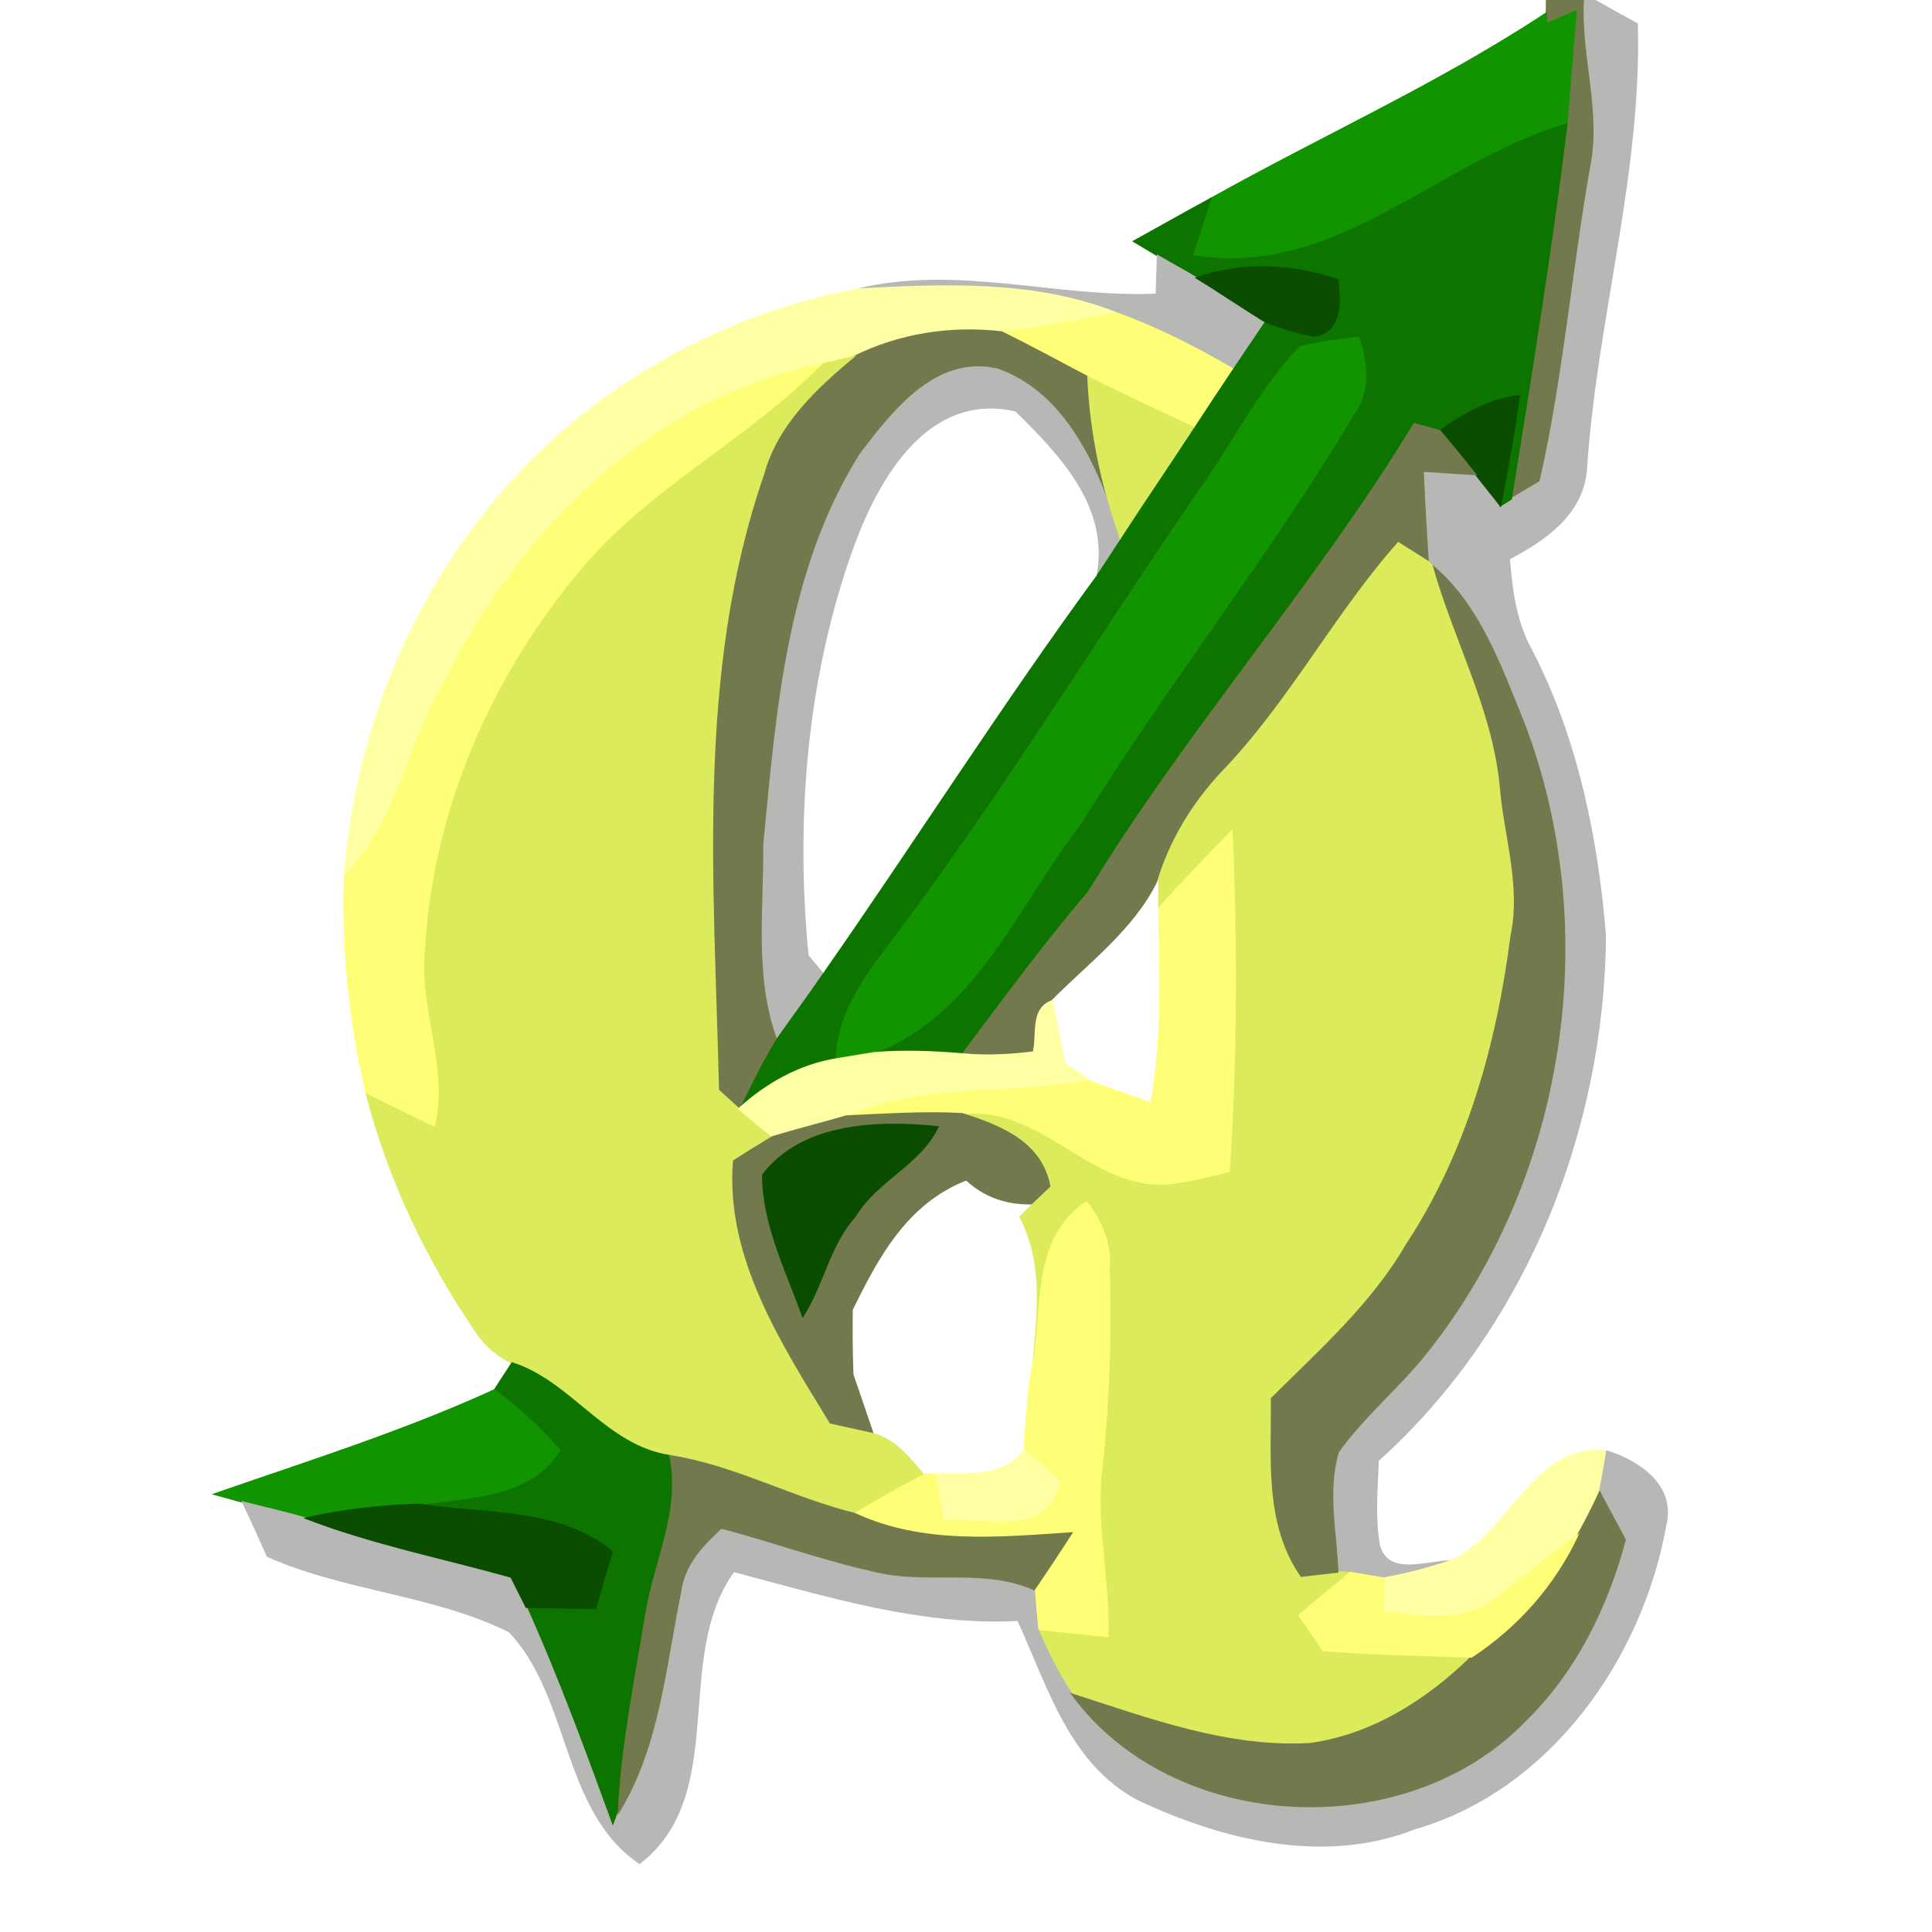 <?xml version="1.0" encoding="UTF-8"?>
<svg xmlns="http://www.w3.org/2000/svg" xmlns:xlink="http://www.w3.org/1999/xlink" width="128pt" height="128pt" viewBox="0 0 128 128" version="1.1">
<rect x="0" y="0" width="128" height="128" fill="#333333" stroke="none"/>
<defs>
<clipPath id="clip0">
  <rect width="128" height="128"/>
</clipPath>
</defs>
<g id="surface0" clip-path="url(#clip0)">
<path style="fill: none; stroke-width: 0.1; stroke-linecap: butt; stroke-linejoin: miter; stroke: rgb(100%,100%,100%); opacity: 1;stroke-miterlimit: 10;" d="M 0 0 L 102.467 0 C 102.464 0.216 102.458 0.648 102.454 0.865 C 95.411 5.523 87.59 9.03 80.201 13.164 C 78.496 14.091 76.807 15.047 75.11 15.986 L 76.692 16.935 C 76.673 17.577 76.634 18.86 76.615 19.502 C 70.061 19.801 63.453 17.576 56.865 19.157 C 47.19 20.968 38.218 26.242 32.129 34.003 C 26.723 40.844 23.481 49.342 22.834 58.029 C 22.665 62.895 23.17 67.783 24.295 72.519 C 25.749 78.152 28.291 83.472 31.566 88.268 C 32.144 89.155 32.98 89.834 33.925 90.302 C 33.635 90.748 33.054 91.642 32.764 92.089 C 26.748 94.839 20.43 96.825 14.191 98.992 C 14.663 99.122 15.606 99.384 16.077 99.515 C 16.645 100.697 17.189 101.897 17.719 103.1 C 22.863 105.39 28.699 105.601 33.734 108.091 C 37.859 112.392 37.229 119.954 42.376 123.443 C 48.312 118.819 44.468 109.843 48.611 104.102 C 54.776 105.727 60.982 107.676 67.446 107.345 C 69.441 111.676 70.872 116.852 75.435 119.238 C 81.029 121.874 87.723 123.513 93.708 121.157 C 102.668 118.578 108.78 109.891 110.357 101.01 C 110.976 98.424 108.59 96.809 106.464 96.147 C 101.606 95.536 100.059 101.686 96.064 103.429 C 94.532 103.427 91.941 104.52 91.37 102.358 C 91.058 100.504 91.229 98.621 91.304 96.757 C 101.027 88.014 106.254 74.933 106.351 61.974 C 105.82 55.502 104.489 48.967 101.499 43.152 C 100.432 41.277 100.155 39.128 99.987 37.016 C 102.403 35.764 104.934 33.986 105.1 30.99 C 105.759 21.131 108.737 11.51 108.462 1.583 C 107.508 1.066 106.562 0.538 105.623 0 L 128 0 L 128 128 L 0 128 L 0 0 Z M 0 0 " transform="matrix(1,0,0,1,0,0)"/>
<path style="stroke: none; fill-rule: nonzero; fill: rgb(100%,100%,100%); opacity: 1;" d="M 0 0 L 102.467 0 C 102.464 0.216 102.458 0.648 102.454 0.865 C 95.411 5.523 87.59 9.03 80.201 13.164 C 78.496 14.091 76.807 15.047 75.11 15.986 L 76.692 16.935 C 76.673 17.577 76.634 18.86 76.615 19.502 C 70.061 19.801 63.453 17.576 56.865 19.157 C 47.19 20.968 38.218 26.242 32.129 34.003 C 26.723 40.844 23.481 49.342 22.834 58.029 C 22.665 62.895 23.17 67.783 24.295 72.519 C 25.749 78.152 28.291 83.472 31.566 88.268 C 32.144 89.155 32.98 89.834 33.925 90.302 C 33.635 90.748 33.054 91.642 32.764 92.089 C 26.748 94.839 20.43 96.825 14.191 98.992 C 14.663 99.122 15.606 99.384 16.077 99.515 C 16.645 100.697 17.189 101.897 17.719 103.1 C 22.863 105.39 28.699 105.601 33.734 108.091 C 37.859 112.392 37.229 119.954 42.376 123.443 C 48.312 118.819 44.468 109.843 48.611 104.102 C 54.776 105.727 60.982 107.676 67.446 107.345 C 69.441 111.676 70.872 116.852 75.435 119.238 C 81.029 121.874 87.723 123.513 93.708 121.157 C 102.668 118.578 108.78 109.891 110.357 101.01 C 110.976 98.424 108.59 96.809 106.464 96.147 C 101.606 95.536 100.059 101.686 96.064 103.429 C 94.532 103.427 91.941 104.52 91.37 102.358 C 91.058 100.504 91.229 98.621 91.304 96.757 C 101.027 88.014 106.254 74.933 106.351 61.974 C 105.82 55.502 104.489 48.967 101.499 43.152 C 100.432 41.277 100.155 39.128 99.987 37.016 C 102.403 35.764 104.934 33.986 105.1 30.99 C 105.759 21.131 108.737 11.51 108.462 1.583 C 107.508 1.066 106.562 0.538 105.623 0 L 128 0 L 128 128 L 0 128 L 0 0 Z M 0 0 "/>
<path style="fill: none; stroke-width: 0.1; stroke-linecap: butt; stroke-linejoin: miter; stroke: rgb(44.706%,47.843%,30.196%); opacity: 1;stroke-miterlimit: 10;" d="M 102.467 0 L 104.992 0 C 104.778 3.717 106.155 7.368 105.399 11.075 C 104.179 18.002 103.606 25.046 102.045 31.91 C 101.563 32.197 100.6 32.772 100.118 33.059 C 101.445 24.799 102.781 16.535 103.804 8.232 C 104.019 5.735 104.19 3.234 104.421 0.738 C 103.926 0.95 102.935 1.375 102.44 1.588 L 102.454 0.865 C 102.458 0.648 102.464 0.216 102.467 0 Z M 102.467 0 " transform="matrix(1,0,0,1,0,0)"/>
<path style="stroke: none; fill-rule: nonzero; fill: rgb(44.706%,47.843%,30.196%); opacity: 1;" d="M 102.467 0 L 104.992 0 C 104.778 3.717 106.155 7.368 105.399 11.075 C 104.179 18.002 103.606 25.046 102.045 31.91 C 101.563 32.197 100.6 32.772 100.118 33.059 C 101.445 24.799 102.781 16.535 103.804 8.232 C 104.019 5.735 104.19 3.234 104.421 0.738 C 103.926 0.95 102.935 1.375 102.44 1.588 L 102.454 0.865 C 102.458 0.648 102.464 0.216 102.467 0 Z M 102.467 0 "/>
<path style="fill: none; stroke-width: 0.1; stroke-linecap: butt; stroke-linejoin: miter; stroke: rgb(71.765%,72.157%,70.98%); opacity: 1;stroke-miterlimit: 10;" d="M 104.992 0 L 105.623 0 C 106.562 0.538 107.508 1.066 108.462 1.583 C 108.737 11.51 105.759 21.131 105.1 30.99 C 104.934 33.986 102.403 35.764 99.987 37.016 C 100.155 39.128 100.432 41.277 101.499 43.152 C 104.489 48.967 105.82 55.502 106.351 61.974 C 106.254 74.933 101.027 88.014 91.304 96.757 C 91.229 98.621 91.058 100.504 91.37 102.358 C 91.941 104.52 94.532 103.427 96.064 103.429 C 94.628 103.908 93.16 104.294 91.67 104.559 C 90.933 104.436 90.198 104.312 89.464 104.187 C 89.254 104.176 88.834 104.155 88.624 104.144 C 88.525 101.516 87.89 98.782 88.654 96.203 C 90.377 93.777 92.725 91.878 94.567 89.544 C 103.715 77.979 106.205 61.587 100.926 47.82 C 99.426 44.181 98.068 40.205 94.997 37.559 C 94.901 37.473 94.709 37.299 94.613 37.212 C 94.48 35.212 94.369 33.212 94.28 31.211 C 95.152 31.267 96.896 31.378 97.768 31.433 C 98.178 31.95 98.999 32.984 99.41 33.501 C 99.587 33.39 99.941 33.17 100.118 33.059 C 100.6 32.772 101.563 32.197 102.045 31.91 C 103.606 25.046 104.179 18.002 105.399 11.075 C 106.155 7.368 104.778 3.717 104.992 0 Z M 104.992 0 " transform="matrix(1,0,0,1,0,0)"/>
<path style="stroke: none; fill-rule: nonzero; fill: rgb(71.765%,72.157%,70.98%); opacity: 1;" d="M 104.992 0 L 105.623 0 C 106.562 0.538 107.508 1.066 108.462 1.583 C 108.737 11.51 105.759 21.131 105.1 30.99 C 104.934 33.986 102.403 35.764 99.987 37.016 C 100.155 39.128 100.432 41.277 101.499 43.152 C 104.489 48.967 105.82 55.502 106.351 61.974 C 106.254 74.933 101.027 88.014 91.304 96.757 C 91.229 98.621 91.058 100.504 91.37 102.358 C 91.941 104.52 94.532 103.427 96.064 103.429 C 94.628 103.908 93.16 104.294 91.67 104.559 C 90.933 104.436 90.198 104.312 89.464 104.187 C 89.254 104.176 88.834 104.155 88.624 104.144 C 88.525 101.516 87.89 98.782 88.654 96.203 C 90.377 93.777 92.725 91.878 94.567 89.544 C 103.715 77.979 106.205 61.587 100.926 47.82 C 99.426 44.181 98.068 40.205 94.997 37.559 C 94.901 37.473 94.709 37.299 94.613 37.212 C 94.48 35.212 94.369 33.212 94.28 31.211 C 95.152 31.267 96.896 31.378 97.768 31.433 C 98.178 31.95 98.999 32.984 99.41 33.501 C 99.587 33.39 99.941 33.17 100.118 33.059 C 100.6 32.772 101.563 32.197 102.045 31.91 C 103.606 25.046 104.179 18.002 105.399 11.075 C 106.155 7.368 104.778 3.717 104.992 0 Z M 104.992 0 "/>
<path style="fill: none; stroke-width: 0.1; stroke-linecap: butt; stroke-linejoin: miter; stroke: rgb(7.059%,57.647%,0%); opacity: 1;stroke-miterlimit: 10;" d="M 102.44 1.588 C 102.935 1.375 103.926 0.95 104.421 0.738 C 104.19 3.234 104.019 5.735 103.804 8.232 C 95.314 10.692 88.47 18.564 78.983 16.946 C 79.389 15.685 79.788 14.422 80.201 13.164 C 87.59 9.03 95.411 5.523 102.454 0.865 L 102.44 1.588 Z M 102.44 1.588 " transform="matrix(1,0,0,1,0,0)"/>
<path style="stroke: none; fill-rule: nonzero; fill: rgb(7.059%,57.647%,0%); opacity: 1;" d="M 102.44 1.588 C 102.935 1.375 103.926 0.95 104.421 0.738 C 104.19 3.234 104.019 5.735 103.804 8.232 C 95.314 10.692 88.47 18.564 78.983 16.946 C 79.389 15.685 79.788 14.422 80.201 13.164 C 87.59 9.03 95.411 5.523 102.454 0.865 L 102.44 1.588 Z M 102.44 1.588 "/>
<path style="fill: none; stroke-width: 0.1; stroke-linecap: butt; stroke-linejoin: miter; stroke: rgb(5.49%,45.49%,0%); opacity: 1;stroke-miterlimit: 10;" d="M 78.983 16.946 C 88.47 18.564 95.314 10.692 103.804 8.232 C 102.781 16.535 101.445 24.799 100.118 33.059 C 99.941 33.17 99.587 33.39 99.41 33.501 C 99.884 31.084 100.32 28.659 100.659 26.219 C 98.691 26.456 96.979 27.404 95.406 28.547 C 94.979 28.429 94.124 28.193 93.697 28.075 C 87.135 38.848 78.697 48.327 72.13 59.085 C 69.187 62.544 66.495 66.197 63.775 69.831 C 61.829 69.666 59.872 69.596 57.924 69.749 C 64.683 67.151 67.415 59.91 71.574 54.581 C 77.268 45.385 84.023 36.888 89.572 27.603 C 90.768 26.029 90.609 24.112 89.998 22.352 C 88.702 22.527 87.39 22.641 86.126 22.989 C 83.449 25.781 81.737 29.316 79.505 32.447 C 72.546 42.542 66.184 53.051 58.751 62.814 C 57.093 64.98 55.518 67.343 55.41 70.163 C 52.953 70.569 50.78 71.801 48.951 73.463 C 49.744 71.847 50.522 70.219 51.477 68.69 C 52.495 67.248 53.548 65.832 54.542 64.374 C 60.625 55.663 66.321 46.688 72.6 38.114 C 73.146 37.295 73.68 36.467 74.219 35.643 C 75.814 33.188 77.468 30.771 79.067 28.318 C 79.919 27.016 80.775 25.718 81.642 24.425 C 82.345 23.375 83.055 22.329 83.765 21.282 C 84.835 21.712 85.935 22.041 87.066 22.269 C 88.913 22.013 88.806 19.902 88.616 18.528 C 85.561 17.519 82.34 17.344 79.266 18.412 C 78.414 17.907 77.547 17.431 76.692 16.935 L 75.11 15.986 C 76.807 15.047 78.496 14.091 80.201 13.164 C 79.788 14.422 79.389 15.685 78.983 16.946 Z M 78.983 16.946 " transform="matrix(1,0,0,1,0,0)"/>
<path style="stroke: none; fill-rule: nonzero; fill: rgb(5.49%,45.49%,0%); opacity: 1;" d="M 78.983 16.946 C 88.47 18.564 95.314 10.692 103.804 8.232 C 102.781 16.535 101.445 24.799 100.118 33.059 C 99.941 33.17 99.587 33.39 99.41 33.501 C 99.884 31.084 100.32 28.659 100.659 26.219 C 98.691 26.456 96.979 27.404 95.406 28.547 C 94.979 28.429 94.124 28.193 93.697 28.075 C 87.135 38.848 78.697 48.327 72.13 59.085 C 69.187 62.544 66.495 66.197 63.775 69.831 C 61.829 69.666 59.872 69.596 57.924 69.749 C 64.683 67.151 67.415 59.91 71.574 54.581 C 77.268 45.385 84.023 36.888 89.572 27.603 C 90.768 26.029 90.609 24.112 89.998 22.352 C 88.702 22.527 87.39 22.641 86.126 22.989 C 83.449 25.781 81.737 29.316 79.505 32.447 C 72.546 42.542 66.184 53.051 58.751 62.814 C 57.093 64.98 55.518 67.343 55.41 70.163 C 52.953 70.569 50.78 71.801 48.951 73.463 C 49.744 71.847 50.522 70.219 51.477 68.69 C 52.495 67.248 53.548 65.832 54.542 64.374 C 60.625 55.663 66.321 46.688 72.6 38.114 C 73.146 37.295 73.68 36.467 74.219 35.643 C 75.814 33.188 77.468 30.771 79.067 28.318 C 79.919 27.016 80.775 25.718 81.642 24.425 C 82.345 23.375 83.055 22.329 83.765 21.282 C 84.835 21.712 85.935 22.041 87.066 22.269 C 88.913 22.013 88.806 19.902 88.616 18.528 C 85.561 17.519 82.34 17.344 79.266 18.412 C 78.414 17.907 77.547 17.431 76.692 16.935 L 75.11 15.986 C 76.807 15.047 78.496 14.091 80.201 13.164 C 79.788 14.422 79.389 15.685 78.983 16.946 Z M 78.983 16.946 "/>
<path style="fill: none; stroke-width: 0.1; stroke-linecap: butt; stroke-linejoin: miter; stroke: rgb(71.765%,72.157%,70.98%); opacity: 1;stroke-miterlimit: 10;" d="M 76.692 16.935 C 77.547 17.431 78.414 17.907 79.266 18.412 C 80.783 19.34 82.253 20.344 83.765 21.282 C 83.055 22.329 82.345 23.375 81.642 24.425 C 79.179 22.994 76.631 21.699 73.949 20.73 C 68.525 18.588 62.574 18.859 56.865 19.157 C 63.453 17.576 70.061 19.801 76.615 19.502 C 76.634 18.86 76.673 17.577 76.692 16.935 Z M 76.692 16.935 " transform="matrix(1,0,0,1,0,0)"/>
<path style="stroke: none; fill-rule: nonzero; fill: rgb(71.765%,72.157%,70.98%); opacity: 1;" d="M 76.692 16.935 C 77.547 17.431 78.414 17.907 79.266 18.412 C 80.783 19.34 82.253 20.344 83.765 21.282 C 83.055 22.329 82.345 23.375 81.642 24.425 C 79.179 22.994 76.631 21.699 73.949 20.73 C 68.525 18.588 62.574 18.859 56.865 19.157 C 63.453 17.576 70.061 19.801 76.615 19.502 C 76.634 18.86 76.673 17.577 76.692 16.935 Z M 76.692 16.935 "/>
<path style="fill: none; stroke-width: 0.1; stroke-linecap: butt; stroke-linejoin: miter; stroke: rgb(3.922%,30.196%,0.392%); opacity: 1;stroke-miterlimit: 10;" d="M 79.266 18.412 C 82.34 17.344 85.561 17.519 88.616 18.528 C 88.806 19.902 88.913 22.013 87.066 22.269 C 85.935 22.041 84.835 21.712 83.765 21.282 C 82.253 20.344 80.783 19.34 79.266 18.412 Z M 79.266 18.412 " transform="matrix(1,0,0,1,0,0)"/>
<path style="stroke: none; fill-rule: nonzero; fill: rgb(3.922%,30.196%,0.392%); opacity: 1;" d="M 79.266 18.412 C 82.34 17.344 85.561 17.519 88.616 18.528 C 88.806 19.902 88.913 22.013 87.066 22.269 C 85.935 22.041 84.835 21.712 83.765 21.282 C 82.253 20.344 80.783 19.34 79.266 18.412 Z M 79.266 18.412 "/>
<path style="fill: none; stroke-width: 0.1; stroke-linecap: butt; stroke-linejoin: miter; stroke: rgb(100%,100%,64.314%); opacity: 1;stroke-miterlimit: 10;" d="M 32.129 34.003 C 38.218 26.242 47.19 20.968 56.865 19.157 C 62.574 18.859 68.525 18.588 73.949 20.73 C 71.438 21.258 68.91 21.717 66.359 21.998 C 62.977 21.608 59.603 22.132 56.548 23.643 C 56.049 23.76 55.05 23.993 54.55 24.11 C 43.467 26.266 34.582 34.996 29.664 44.863 C 27.01 49.074 26.459 54.422 22.834 58.029 C 23.481 49.342 26.723 40.844 32.129 34.003 Z M 32.129 34.003 " transform="matrix(1,0,0,1,0,0)"/>
<path style="stroke: none; fill-rule: nonzero; fill: rgb(100%,100%,64.314%); opacity: 1;" d="M 32.129 34.003 C 38.218 26.242 47.19 20.968 56.865 19.157 C 62.574 18.859 68.525 18.588 73.949 20.73 C 71.438 21.258 68.91 21.717 66.359 21.998 C 62.977 21.608 59.603 22.132 56.548 23.643 C 56.049 23.76 55.05 23.993 54.55 24.11 C 43.467 26.266 34.582 34.996 29.664 44.863 C 27.01 49.074 26.459 54.422 22.834 58.029 C 23.481 49.342 26.723 40.844 32.129 34.003 Z M 32.129 34.003 "/>
<path style="fill: none; stroke-width: 0.1; stroke-linecap: butt; stroke-linejoin: miter; stroke: rgb(99.608%,100%,46.275%); opacity: 1;stroke-miterlimit: 10;" d="M 73.949 20.73 C 76.631 21.699 79.179 22.994 81.642 24.425 C 80.775 25.718 79.919 27.016 79.067 28.318 C 76.728 27.227 74.386 26.142 72.084 24.975 C 70.175 23.984 68.292 22.941 66.359 21.998 C 68.91 21.717 71.438 21.258 73.949 20.73 Z M 73.949 20.73 " transform="matrix(1,0,0,1,0,0)"/>
<path style="stroke: none; fill-rule: nonzero; fill: rgb(99.608%,100%,46.275%); opacity: 1;" d="M 73.949 20.73 C 76.631 21.699 79.179 22.994 81.642 24.425 C 80.775 25.718 79.919 27.016 79.067 28.318 C 76.728 27.227 74.386 26.142 72.084 24.975 C 70.175 23.984 68.292 22.941 66.359 21.998 C 68.91 21.717 71.438 21.258 73.949 20.73 Z M 73.949 20.73 "/>
<path style="fill: none; stroke-width: 0.1; stroke-linecap: butt; stroke-linejoin: miter; stroke: rgb(44.706%,47.843%,30.196%); opacity: 1;stroke-miterlimit: 10;" d="M 56.548 23.643 C 59.603 22.132 62.977 21.608 66.359 21.998 C 68.292 22.941 70.175 23.984 72.084 24.975 C 72.225 28.168 72.814 31.322 73.801 34.362 C 72.429 30.402 70.318 25.962 66.096 24.472 C 62.034 23.514 59.176 27.236 57.015 30.077 C 52.148 37.788 51.473 47.148 50.615 55.987 C 50.658 60.219 50.034 64.612 51.477 68.69 C 50.522 70.219 49.744 71.847 48.951 73.463 C 48.61 73.154 47.929 72.536 47.588 72.227 C 47.276 58.632 46.036 44.538 50.567 31.452 C 51.458 28.145 54.008 25.756 56.548 23.643 Z M 56.548 23.643 " transform="matrix(1,0,0,1,0,0)"/>
<path style="stroke: none; fill-rule: nonzero; fill: rgb(44.706%,47.843%,30.196%); opacity: 1;" d="M 56.548 23.643 C 59.603 22.132 62.977 21.608 66.359 21.998 C 68.292 22.941 70.175 23.984 72.084 24.975 C 72.225 28.168 72.814 31.322 73.801 34.362 C 72.429 30.402 70.318 25.962 66.096 24.472 C 62.034 23.514 59.176 27.236 57.015 30.077 C 52.148 37.788 51.473 47.148 50.615 55.987 C 50.658 60.219 50.034 64.612 51.477 68.69 C 50.522 70.219 49.744 71.847 48.951 73.463 C 48.61 73.154 47.929 72.536 47.588 72.227 C 47.276 58.632 46.036 44.538 50.567 31.452 C 51.458 28.145 54.008 25.756 56.548 23.643 Z M 56.548 23.643 "/>
<path style="fill: none; stroke-width: 0.1; stroke-linecap: butt; stroke-linejoin: miter; stroke: rgb(7.059%,57.647%,0%); opacity: 1;stroke-miterlimit: 10;" d="M 86.126 22.989 C 87.39 22.641 88.702 22.527 89.998 22.352 C 90.609 24.112 90.768 26.029 89.572 27.603 C 84.023 36.888 77.268 45.385 71.574 54.581 C 67.415 59.91 64.683 67.151 57.924 69.749 C 57.295 69.852 56.038 70.059 55.41 70.163 C 55.518 67.343 57.093 64.98 58.751 62.814 C 66.184 53.051 72.546 42.542 79.505 32.447 C 81.737 29.316 83.449 25.781 86.126 22.989 Z M 86.126 22.989 " transform="matrix(1,0,0,1,0,0)"/>
<path style="stroke: none; fill-rule: nonzero; fill: rgb(7.059%,57.647%,0%); opacity: 1;" d="M 86.126 22.989 C 87.39 22.641 88.702 22.527 89.998 22.352 C 90.609 24.112 90.768 26.029 89.572 27.603 C 84.023 36.888 77.268 45.385 71.574 54.581 C 67.415 59.91 64.683 67.151 57.924 69.749 C 57.295 69.852 56.038 70.059 55.41 70.163 C 55.518 67.343 57.093 64.98 58.751 62.814 C 66.184 53.051 72.546 42.542 79.505 32.447 C 81.737 29.316 83.449 25.781 86.126 22.989 Z M 86.126 22.989 "/>
<path style="fill: none; stroke-width: 0.1; stroke-linecap: butt; stroke-linejoin: miter; stroke: rgb(99.608%,100%,46.275%); opacity: 1;stroke-miterlimit: 10;" d="M 29.664 44.863 C 34.582 34.996 43.467 26.266 54.55 24.11 C 49.503 29.273 42.759 32.477 38.206 38.15 C 32.438 45.135 28.674 53.949 28.201 63.03 C 27.822 66.972 29.834 70.836 28.836 74.734 C 27.318 74.004 25.808 73.257 24.295 72.519 C 23.17 67.783 22.665 62.895 22.834 58.029 C 26.459 54.422 27.01 49.074 29.664 44.863 Z M 29.664 44.863 " transform="matrix(1,0,0,1,0,0)"/>
<path style="stroke: none; fill-rule: nonzero; fill: rgb(99.608%,100%,46.275%); opacity: 1;" d="M 29.664 44.863 C 34.582 34.996 43.467 26.266 54.55 24.11 C 49.503 29.273 42.759 32.477 38.206 38.15 C 32.438 45.135 28.674 53.949 28.201 63.03 C 27.822 66.972 29.834 70.836 28.836 74.734 C 27.318 74.004 25.808 73.257 24.295 72.519 C 23.17 67.783 22.665 62.895 22.834 58.029 C 26.459 54.422 27.01 49.074 29.664 44.863 Z M 29.664 44.863 "/>
<path style="fill: none; stroke-width: 0.1; stroke-linecap: butt; stroke-linejoin: miter; stroke: rgb(86.275%,92.157%,35.686%); opacity: 1;stroke-miterlimit: 10;" d="M 54.55 24.11 C 55.05 23.993 56.049 23.76 56.548 23.643 C 54.008 25.756 51.458 28.145 50.567 31.452 C 46.036 44.538 47.276 58.632 47.588 72.227 C 47.929 72.536 48.61 73.154 48.951 73.463 C 49.686 74.094 50.437 74.701 51.185 75.318 C 50.317 75.833 49.46 76.365 48.613 76.913 C 48.089 83.295 51.823 89.031 55.018 94.267 C 55.741 94.426 57.187 94.745 57.91 94.904 C 59.392 95.327 60.349 96.544 61.299 97.68 C 59.71 98.486 58.164 99.373 56.634 100.287 C 52.465 99.259 48.637 97.111 44.384 96.448 C 40.12 95.814 37.82 91.531 33.925 90.302 C 32.98 89.834 32.144 89.155 31.566 88.268 C 28.291 83.472 25.749 78.152 24.295 72.519 C 25.808 73.257 27.318 74.004 28.836 74.734 C 29.834 70.836 27.822 66.972 28.201 63.03 C 28.674 53.949 32.438 45.135 38.206 38.15 C 42.759 32.477 49.503 29.273 54.55 24.11 Z M 54.55 24.11 " transform="matrix(1,0,0,1,0,0)"/>
<path style="stroke: none; fill-rule: nonzero; fill: rgb(86.275%,92.157%,35.686%); opacity: 1;" d="M 54.55 24.11 C 55.05 23.993 56.049 23.76 56.548 23.643 C 54.008 25.756 51.458 28.145 50.567 31.452 C 46.036 44.538 47.276 58.632 47.588 72.227 C 47.929 72.536 48.61 73.154 48.951 73.463 C 49.686 74.094 50.437 74.701 51.185 75.318 C 50.317 75.833 49.46 76.365 48.613 76.913 C 48.089 83.295 51.823 89.031 55.018 94.267 C 55.741 94.426 57.187 94.745 57.91 94.904 C 59.392 95.327 60.349 96.544 61.299 97.68 C 59.71 98.486 58.164 99.373 56.634 100.287 C 52.465 99.259 48.637 97.111 44.384 96.448 C 40.12 95.814 37.82 91.531 33.925 90.302 C 32.98 89.834 32.144 89.155 31.566 88.268 C 28.291 83.472 25.749 78.152 24.295 72.519 C 25.808 73.257 27.318 74.004 28.836 74.734 C 29.834 70.836 27.822 66.972 28.201 63.03 C 28.674 53.949 32.438 45.135 38.206 38.15 C 42.759 32.477 49.503 29.273 54.55 24.11 Z M 54.55 24.11 "/>
<path style="fill: none; stroke-width: 0.1; stroke-linecap: butt; stroke-linejoin: miter; stroke: rgb(71.765%,72.157%,70.98%); opacity: 1;stroke-miterlimit: 10;" d="M 57.015 30.077 C 59.176 27.236 62.034 23.514 66.096 24.472 C 70.318 25.962 72.429 30.402 73.801 34.362 L 74.219 35.643 C 73.68 36.467 73.146 37.295 72.6 38.114 C 73.473 33.621 70.172 30.18 67.25 27.302 C 61.573 26.027 58.339 31.596 56.667 36.097 C 53.513 44.724 52.739 54.184 53.616 63.271 L 54.542 64.374 C 53.548 65.832 52.495 67.248 51.477 68.69 C 50.034 64.612 50.658 60.219 50.615 55.987 C 51.473 47.148 52.148 37.788 57.015 30.077 Z M 57.015 30.077 " transform="matrix(1,0,0,1,0,0)"/>
<path style="stroke: none; fill-rule: nonzero; fill: rgb(71.765%,72.157%,70.98%); opacity: 1;" d="M 57.015 30.077 C 59.176 27.236 62.034 23.514 66.096 24.472 C 70.318 25.962 72.429 30.402 73.801 34.362 L 74.219 35.643 C 73.68 36.467 73.146 37.295 72.6 38.114 C 73.473 33.621 70.172 30.18 67.25 27.302 C 61.573 26.027 58.339 31.596 56.667 36.097 C 53.513 44.724 52.739 54.184 53.616 63.271 L 54.542 64.374 C 53.548 65.832 52.495 67.248 51.477 68.69 C 50.034 64.612 50.658 60.219 50.615 55.987 C 51.473 47.148 52.148 37.788 57.015 30.077 Z M 57.015 30.077 "/>
<path style="fill: none; stroke-width: 0.1; stroke-linecap: butt; stroke-linejoin: miter; stroke: rgb(86.275%,92.157%,35.686%); opacity: 1;stroke-miterlimit: 10;" d="M 72.084 24.975 C 74.386 26.142 76.728 27.227 79.067 28.318 C 77.468 30.771 75.814 33.188 74.219 35.643 L 73.801 34.362 C 72.814 31.322 72.225 28.168 72.084 24.975 Z M 72.084 24.975 " transform="matrix(1,0,0,1,0,0)"/>
<path style="stroke: none; fill-rule: nonzero; fill: rgb(86.275%,92.157%,35.686%); opacity: 1;" d="M 72.084 24.975 C 74.386 26.142 76.728 27.227 79.067 28.318 C 77.468 30.771 75.814 33.188 74.219 35.643 L 73.801 34.362 C 72.814 31.322 72.225 28.168 72.084 24.975 Z M 72.084 24.975 "/>
<path style="fill: none; stroke-width: 0.1; stroke-linecap: butt; stroke-linejoin: miter; stroke: rgb(3.922%,30.196%,0.392%); opacity: 1;stroke-miterlimit: 10;" d="M 95.406 28.547 C 96.979 27.404 98.691 26.456 100.659 26.219 C 100.32 28.659 99.884 31.084 99.41 33.501 C 98.999 32.984 98.178 31.95 97.768 31.433 C 96.99 30.463 96.198 29.503 95.406 28.547 Z M 95.406 28.547 " transform="matrix(1,0,0,1,0,0)"/>
<path style="stroke: none; fill-rule: nonzero; fill: rgb(3.922%,30.196%,0.392%); opacity: 1;" d="M 95.406 28.547 C 96.979 27.404 98.691 26.456 100.659 26.219 C 100.32 28.659 99.884 31.084 99.41 33.501 C 98.999 32.984 98.178 31.95 97.768 31.433 C 96.99 30.463 96.198 29.503 95.406 28.547 Z M 95.406 28.547 "/>
<path style="fill: none; stroke-width: 0.1; stroke-linecap: butt; stroke-linejoin: miter; stroke: rgb(100%,100%,100%); opacity: 1;stroke-miterlimit: 10;" d="M 56.667 36.097 C 58.339 31.596 61.573 26.027 67.25 27.302 C 70.172 30.18 73.473 33.621 72.6 38.114 C 66.321 46.688 60.625 55.663 54.542 64.374 L 53.616 63.271 C 52.739 54.184 53.513 44.724 56.667 36.097 Z M 56.667 36.097 " transform="matrix(1,0,0,1,0,0)"/>
<path style="stroke: none; fill-rule: nonzero; fill: rgb(100%,100%,100%); opacity: 1;" d="M 56.667 36.097 C 58.339 31.596 61.573 26.027 67.25 27.302 C 70.172 30.18 73.473 33.621 72.6 38.114 C 66.321 46.688 60.625 55.663 54.542 64.374 L 53.616 63.271 C 52.739 54.184 53.513 44.724 56.667 36.097 Z M 56.667 36.097 "/>
<path style="fill: none; stroke-width: 0.1; stroke-linecap: butt; stroke-linejoin: miter; stroke: rgb(44.706%,47.843%,30.196%); opacity: 1;stroke-miterlimit: 10;" d="M 72.13 59.085 C 78.697 48.327 87.135 38.848 93.697 28.075 C 94.124 28.193 94.979 28.429 95.406 28.547 C 96.198 29.503 96.99 30.463 97.768 31.433 C 96.896 31.378 95.152 31.267 94.28 31.211 C 94.369 33.212 94.48 35.212 94.613 37.212 C 93.957 36.792 93.3 36.375 92.643 35.963 C 88.425 40.725 85.47 46.458 81.061 51.059 C 79.056 53.173 77.5 55.694 76.685 58.503 C 75.089 61.679 72.147 63.84 69.7 66.316 C 68.27 66.841 68.758 68.523 68.474 69.706 C 66.914 69.898 65.342 69.988 63.775 69.831 C 66.495 66.197 69.187 62.544 72.13 59.085 Z M 72.13 59.085 " transform="matrix(1,0,0,1,0,0)"/>
<path style="stroke: none; fill-rule: nonzero; fill: rgb(44.706%,47.843%,30.196%); opacity: 1;" d="M 72.13 59.085 C 78.697 48.327 87.135 38.848 93.697 28.075 C 94.124 28.193 94.979 28.429 95.406 28.547 C 96.198 29.503 96.99 30.463 97.768 31.433 C 96.896 31.378 95.152 31.267 94.28 31.211 C 94.369 33.212 94.48 35.212 94.613 37.212 C 93.957 36.792 93.3 36.375 92.643 35.963 C 88.425 40.725 85.47 46.458 81.061 51.059 C 79.056 53.173 77.5 55.694 76.685 58.503 C 75.089 61.679 72.147 63.84 69.7 66.316 C 68.27 66.841 68.758 68.523 68.474 69.706 C 66.914 69.898 65.342 69.988 63.775 69.831 C 66.495 66.197 69.187 62.544 72.13 59.085 Z M 72.13 59.085 "/>
<path style="fill: none; stroke-width: 0.1; stroke-linecap: butt; stroke-linejoin: miter; stroke: rgb(86.275%,92.157%,35.686%); opacity: 1;stroke-miterlimit: 10;" d="M 92.643 35.963 C 93.3 36.375 93.957 36.792 94.613 37.212 C 94.709 37.299 94.901 37.473 94.997 37.559 C 96.366 42.408 98.899 46.942 99.404 52.017 C 99.665 55.341 100.836 58.648 100.124 61.994 C 99.204 69.183 97.219 76.353 93.193 82.457 C 90.901 86.415 87.452 89.463 84.246 92.652 C 84.286 96.636 83.795 100.952 86.212 104.423 L 88.624 104.144 C 88.834 104.155 89.254 104.176 89.464 104.187 C 88.323 105.116 87.193 106.058 86.069 107.007 C 86.601 107.785 87.133 108.566 87.666 109.348 C 90.933 109.604 94.211 109.648 97.486 109.777 C 94.556 112.646 90.912 114.962 86.786 115.529 C 81.325 115.839 76.122 113.885 71.016 112.243 C 70.107 110.894 69.381 109.432 68.748 107.939 C 70.293 108.096 71.84 108.261 73.387 108.421 C 73.53 104.589 72.474 100.795 73.023 96.968 C 73.477 92.648 73.611 88.298 73.471 83.958 C 73.609 82.344 72.946 80.889 71.986 79.64 C 68.09 82.237 69.26 87.278 68.274 91.24 C 68.558 87.692 69.242 83.889 67.464 80.598 L 68.221 79.847 L 69.544 78.59 C 68.983 75.647 66.249 74.59 63.746 73.79 C 69.237 73.108 72.576 79.33 78.07 78.332 C 79.205 78.15 80.326 77.904 81.435 77.592 C 81.917 70.094 81.945 62.569 81.609 55.065 C 79.924 56.762 78.282 58.5 76.677 60.272 L 76.685 58.503 C 77.5 55.694 79.056 53.173 81.061 51.059 C 85.47 46.458 88.425 40.725 92.643 35.963 Z M 92.643 35.963 " transform="matrix(1,0,0,1,0,0)"/>
<path style="stroke: none; fill-rule: nonzero; fill: rgb(86.275%,92.157%,35.686%); opacity: 1;" d="M 92.643 35.963 C 93.3 36.375 93.957 36.792 94.613 37.212 C 94.709 37.299 94.901 37.473 94.997 37.559 C 96.366 42.408 98.899 46.942 99.404 52.017 C 99.665 55.341 100.836 58.648 100.124 61.994 C 99.204 69.183 97.219 76.353 93.193 82.457 C 90.901 86.415 87.452 89.463 84.246 92.652 C 84.286 96.636 83.795 100.952 86.212 104.423 L 88.624 104.144 C 88.834 104.155 89.254 104.176 89.464 104.187 C 88.323 105.116 87.193 106.058 86.069 107.007 C 86.601 107.785 87.133 108.566 87.666 109.348 C 90.933 109.604 94.211 109.648 97.486 109.777 C 94.556 112.646 90.912 114.962 86.786 115.529 C 81.325 115.839 76.122 113.885 71.016 112.243 C 70.107 110.894 69.381 109.432 68.748 107.939 C 70.293 108.096 71.84 108.261 73.387 108.421 C 73.53 104.589 72.474 100.795 73.023 96.968 C 73.477 92.648 73.611 88.298 73.471 83.958 C 73.609 82.344 72.946 80.889 71.986 79.64 C 68.09 82.237 69.26 87.278 68.274 91.24 C 68.558 87.692 69.242 83.889 67.464 80.598 L 68.221 79.847 L 69.544 78.59 C 68.983 75.647 66.249 74.59 63.746 73.79 C 69.237 73.108 72.576 79.33 78.07 78.332 C 79.205 78.15 80.326 77.904 81.435 77.592 C 81.917 70.094 81.945 62.569 81.609 55.065 C 79.924 56.762 78.282 58.5 76.677 60.272 L 76.685 58.503 C 77.5 55.694 79.056 53.173 81.061 51.059 C 85.47 46.458 88.425 40.725 92.643 35.963 Z M 92.643 35.963 "/>
<path style="fill: none; stroke-width: 0.1; stroke-linecap: butt; stroke-linejoin: miter; stroke: rgb(44.706%,47.843%,30.196%); opacity: 1;stroke-miterlimit: 10;" d="M 94.997 37.559 C 98.068 40.205 99.426 44.181 100.926 47.82 C 106.205 61.587 103.715 77.979 94.567 89.544 C 92.725 91.878 90.377 93.777 88.654 96.203 C 87.89 98.782 88.525 101.516 88.624 104.144 L 86.212 104.423 C 83.795 100.952 84.286 96.636 84.246 92.652 C 87.452 89.463 90.901 86.415 93.193 82.457 C 97.219 76.353 99.204 69.183 100.124 61.994 C 100.836 58.648 99.665 55.341 99.404 52.017 C 98.899 46.942 96.366 42.408 94.997 37.559 Z M 94.997 37.559 " transform="matrix(1,0,0,1,0,0)"/>
<path style="stroke: none; fill-rule: nonzero; fill: rgb(44.706%,47.843%,30.196%); opacity: 1;" d="M 94.997 37.559 C 98.068 40.205 99.426 44.181 100.926 47.82 C 106.205 61.587 103.715 77.979 94.567 89.544 C 92.725 91.878 90.377 93.777 88.654 96.203 C 87.89 98.782 88.525 101.516 88.624 104.144 L 86.212 104.423 C 83.795 100.952 84.286 96.636 84.246 92.652 C 87.452 89.463 90.901 86.415 93.193 82.457 C 97.219 76.353 99.204 69.183 100.124 61.994 C 100.836 58.648 99.665 55.341 99.404 52.017 C 98.899 46.942 96.366 42.408 94.997 37.559 Z M 94.997 37.559 "/>
<path style="fill: none; stroke-width: 0.1; stroke-linecap: butt; stroke-linejoin: miter; stroke: rgb(99.608%,100%,46.275%); opacity: 1;stroke-miterlimit: 10;" d="M 76.677 60.272 C 78.282 58.5 79.924 56.762 81.609 55.065 C 81.945 62.569 81.917 70.094 81.435 77.592 C 80.326 77.904 79.205 78.15 78.07 78.332 C 72.576 79.33 69.237 73.108 63.746 73.79 C 61.187 73.651 58.624 73.83 56.069 73.945 C 61.041 71.651 66.796 72.519 72.101 71.497 C 73.458 71.995 74.821 72.479 76.189 72.955 C 76.937 68.765 76.77 64.503 76.677 60.272 Z M 76.677 60.272 " transform="matrix(1,0,0,1,0,0)"/>
<path style="stroke: none; fill-rule: nonzero; fill: rgb(99.608%,100%,46.275%); opacity: 1;" d="M 76.677 60.272 C 78.282 58.5 79.924 56.762 81.609 55.065 C 81.945 62.569 81.917 70.094 81.435 77.592 C 80.326 77.904 79.205 78.15 78.07 78.332 C 72.576 79.33 69.237 73.108 63.746 73.79 C 61.187 73.651 58.624 73.83 56.069 73.945 C 61.041 71.651 66.796 72.519 72.101 71.497 C 73.458 71.995 74.821 72.479 76.189 72.955 C 76.937 68.765 76.77 64.503 76.677 60.272 Z M 76.677 60.272 "/>
<path style="fill: none; stroke-width: 0.1; stroke-linecap: butt; stroke-linejoin: miter; stroke: rgb(100%,100%,100%); opacity: 1;stroke-miterlimit: 10;" d="M 69.7 66.316 C 72.147 63.84 75.089 61.679 76.685 58.503 L 76.677 60.272 C 76.77 64.503 76.937 68.765 76.189 72.955 C 74.821 72.479 73.458 71.995 72.101 71.497 C 71.711 71.243 70.931 70.734 70.542 70.479 C 70.27 69.088 70.004 67.699 69.7 66.316 Z M 69.7 66.316 " transform="matrix(1,0,0,1,0,0)"/>
<path style="stroke: none; fill-rule: nonzero; fill: rgb(100%,100%,100%); opacity: 1;" d="M 69.7 66.316 C 72.147 63.84 75.089 61.679 76.685 58.503 L 76.677 60.272 C 76.77 64.503 76.937 68.765 76.189 72.955 C 74.821 72.479 73.458 71.995 72.101 71.497 C 71.711 71.243 70.931 70.734 70.542 70.479 C 70.27 69.088 70.004 67.699 69.7 66.316 Z M 69.7 66.316 "/>
<path style="fill: none; stroke-width: 0.1; stroke-linecap: butt; stroke-linejoin: miter; stroke: rgb(100%,100%,64.314%); opacity: 1;stroke-miterlimit: 10;" d="M 68.474 69.706 C 68.758 68.523 68.27 66.841 69.7 66.316 C 70.004 67.699 70.27 69.088 70.542 70.479 C 70.931 70.734 71.711 71.243 72.101 71.497 C 66.796 72.519 61.041 71.651 56.069 73.945 C 54.447 74.425 52.803 74.826 51.185 75.318 C 50.437 74.701 49.686 74.094 48.951 73.463 C 50.78 71.801 52.953 70.569 55.41 70.163 C 56.038 70.059 57.295 69.852 57.924 69.749 C 59.872 69.596 61.829 69.666 63.775 69.831 C 65.342 69.988 66.914 69.898 68.474 69.706 Z M 68.474 69.706 " transform="matrix(1,0,0,1,0,0)"/>
<path style="stroke: none; fill-rule: nonzero; fill: rgb(100%,100%,64.314%); opacity: 1;" d="M 68.474 69.706 C 68.758 68.523 68.27 66.841 69.7 66.316 C 70.004 67.699 70.27 69.088 70.542 70.479 C 70.931 70.734 71.711 71.243 72.101 71.497 C 66.796 72.519 61.041 71.651 56.069 73.945 C 54.447 74.425 52.803 74.826 51.185 75.318 C 50.437 74.701 49.686 74.094 48.951 73.463 C 50.78 71.801 52.953 70.569 55.41 70.163 C 56.038 70.059 57.295 69.852 57.924 69.749 C 59.872 69.596 61.829 69.666 63.775 69.831 C 65.342 69.988 66.914 69.898 68.474 69.706 Z M 68.474 69.706 "/>
<path style="fill: none; stroke-width: 0.1; stroke-linecap: butt; stroke-linejoin: miter; stroke: rgb(44.706%,47.843%,30.196%); opacity: 1;stroke-miterlimit: 10;" d="M 51.185 75.318 C 52.803 74.826 54.447 74.425 56.069 73.945 C 58.624 73.83 61.187 73.651 63.746 73.79 C 66.249 74.59 68.983 75.647 69.544 78.59 L 68.221 79.847 C 66.567 79.851 65.16 79.326 64 78.273 C 60.147 79.807 58.264 83.286 56.549 86.792 C 56.528 88.209 56.542 89.627 56.593 91.046 C 56.922 92.01 57.581 93.939 57.91 94.904 C 57.187 94.745 55.741 94.426 55.018 94.267 C 51.823 89.031 48.089 83.295 48.613 76.913 C 49.46 76.365 50.317 75.833 51.185 75.318 Z M 51.185 75.318 " transform="matrix(1,0,0,1,0,0)"/>
<path style="stroke: none; fill-rule: nonzero; fill: rgb(44.706%,47.843%,30.196%); opacity: 1;" d="M 51.185 75.318 C 52.803 74.826 54.447 74.425 56.069 73.945 C 58.624 73.83 61.187 73.651 63.746 73.79 C 66.249 74.59 68.983 75.647 69.544 78.59 L 68.221 79.847 C 66.567 79.851 65.16 79.326 64 78.273 C 60.147 79.807 58.264 83.286 56.549 86.792 C 56.528 88.209 56.542 89.627 56.593 91.046 C 56.922 92.01 57.581 93.939 57.91 94.904 C 57.187 94.745 55.741 94.426 55.018 94.267 C 51.823 89.031 48.089 83.295 48.613 76.913 C 49.46 76.365 50.317 75.833 51.185 75.318 Z M 51.185 75.318 "/>
<path style="fill: none; stroke-width: 0.1; stroke-linecap: butt; stroke-linejoin: miter; stroke: rgb(3.922%,30.196%,0.392%); opacity: 1;stroke-miterlimit: 10;" d="M 50.537 77.839 C 53.172 74.396 58.181 74.251 62.141 74.657 C 60.946 77.166 58.075 78.2 56.664 80.57 C 54.936 82.478 54.55 85.097 53.183 87.211 C 52.103 84.173 50.539 81.132 50.537 77.839 Z M 50.537 77.839 " transform="matrix(1,0,0,1,0,0)"/>
<path style="stroke: none; fill-rule: nonzero; fill: rgb(3.922%,30.196%,0.392%); opacity: 1;" d="M 50.537 77.839 C 53.172 74.396 58.181 74.251 62.141 74.657 C 60.946 77.166 58.075 78.2 56.664 80.57 C 54.936 82.478 54.55 85.097 53.183 87.211 C 52.103 84.173 50.539 81.132 50.537 77.839 Z M 50.537 77.839 "/>
<path style="fill: none; stroke-width: 0.1; stroke-linecap: butt; stroke-linejoin: miter; stroke: rgb(100%,100%,100%); opacity: 1;stroke-miterlimit: 10;" d="M 56.549 86.792 C 58.264 83.286 60.147 79.807 64 78.273 C 65.16 79.326 66.567 79.851 68.221 79.847 L 67.464 80.598 C 69.242 83.889 68.558 87.692 68.274 91.24 C 68.074 92.84 67.95 94.449 67.884 96.062 C 66.485 97.938 64.107 97.628 62.049 97.653 C 61.861 97.66 61.487 97.673 61.299 97.68 C 60.349 96.544 59.392 95.327 57.91 94.904 C 57.581 93.939 56.922 92.01 56.593 91.046 C 56.542 89.627 56.528 88.209 56.549 86.792 Z M 56.549 86.792 " transform="matrix(1,0,0,1,0,0)"/>
<path style="stroke: none; fill-rule: nonzero; fill: rgb(100%,100%,100%); opacity: 1;" d="M 56.549 86.792 C 58.264 83.286 60.147 79.807 64 78.273 C 65.16 79.326 66.567 79.851 68.221 79.847 L 67.464 80.598 C 69.242 83.889 68.558 87.692 68.274 91.24 C 68.074 92.84 67.95 94.449 67.884 96.062 C 66.485 97.938 64.107 97.628 62.049 97.653 C 61.861 97.66 61.487 97.673 61.299 97.68 C 60.349 96.544 59.392 95.327 57.91 94.904 C 57.581 93.939 56.922 92.01 56.593 91.046 C 56.542 89.627 56.528 88.209 56.549 86.792 Z M 56.549 86.792 "/>
<path style="fill: none; stroke-width: 0.1; stroke-linecap: butt; stroke-linejoin: miter; stroke: rgb(99.608%,100%,46.275%); opacity: 1;stroke-miterlimit: 10;" d="M 68.274 91.24 C 69.26 87.278 68.09 82.237 71.986 79.64 C 72.946 80.889 73.609 82.344 73.471 83.958 C 73.611 88.298 73.477 92.648 73.023 96.968 C 72.474 100.795 73.53 104.589 73.387 108.421 C 71.84 108.261 70.293 108.096 68.748 107.939 C 68.65 107.064 68.572 106.189 68.514 105.314 C 69.369 104.081 70.186 102.82 71.006 101.565 C 66.18 101.884 61.159 102.396 56.634 100.287 C 58.164 99.373 59.71 98.486 61.299 97.68 C 61.487 97.673 61.861 97.66 62.049 97.653 C 62.177 98.404 62.434 99.904 62.563 100.655 C 65.216 100.47 69.524 101.853 70.175 98.151 C 69.412 97.451 68.649 96.755 67.884 96.062 C 67.95 94.449 68.074 92.84 68.274 91.24 Z M 68.274 91.24 " transform="matrix(1,0,0,1,0,0)"/>
<path style="stroke: none; fill-rule: nonzero; fill: rgb(99.608%,100%,46.275%); opacity: 1;" d="M 68.274 91.24 C 69.26 87.278 68.09 82.237 71.986 79.64 C 72.946 80.889 73.609 82.344 73.471 83.958 C 73.611 88.298 73.477 92.648 73.023 96.968 C 72.474 100.795 73.53 104.589 73.387 108.421 C 71.84 108.261 70.293 108.096 68.748 107.939 C 68.65 107.064 68.572 106.189 68.514 105.314 C 69.369 104.081 70.186 102.82 71.006 101.565 C 66.18 101.884 61.159 102.396 56.634 100.287 C 58.164 99.373 59.71 98.486 61.299 97.68 C 61.487 97.673 61.861 97.66 62.049 97.653 C 62.177 98.404 62.434 99.904 62.563 100.655 C 65.216 100.47 69.524 101.853 70.175 98.151 C 69.412 97.451 68.649 96.755 67.884 96.062 C 67.95 94.449 68.074 92.84 68.274 91.24 Z M 68.274 91.24 "/>
<path style="fill: none; stroke-width: 0.1; stroke-linecap: butt; stroke-linejoin: miter; stroke: rgb(5.49%,45.49%,0%); opacity: 1;stroke-miterlimit: 10;" d="M 33.925 90.302 C 37.82 91.531 40.12 95.814 44.384 96.448 C 45.172 100.104 43.342 103.46 42.792 106.989 C 42.079 111.335 41.193 115.667 40.98 120.078 C 40.886 120.333 40.697 120.842 40.602 121.097 C 38.812 116.18 37.009 111.256 34.866 106.48 C 36.392 106.507 37.918 106.538 39.445 106.562 C 39.808 105.305 40.175 104.051 40.548 102.799 C 37.026 99.874 32.083 100.372 27.824 99.669 C 31.09 99.145 35.125 99.243 37.076 96.076 C 35.786 94.594 34.323 93.279 32.764 92.089 C 33.054 91.642 33.635 90.748 33.925 90.302 Z M 33.925 90.302 " transform="matrix(1,0,0,1,0,0)"/>
<path style="stroke: none; fill-rule: nonzero; fill: rgb(5.49%,45.49%,0%); opacity: 1;" d="M 33.925 90.302 C 37.82 91.531 40.12 95.814 44.384 96.448 C 45.172 100.104 43.342 103.46 42.792 106.989 C 42.079 111.335 41.193 115.667 40.98 120.078 C 40.886 120.333 40.697 120.842 40.602 121.097 C 38.812 116.18 37.009 111.256 34.866 106.48 C 36.392 106.507 37.918 106.538 39.445 106.562 C 39.808 105.305 40.175 104.051 40.548 102.799 C 37.026 99.874 32.083 100.372 27.824 99.669 C 31.09 99.145 35.125 99.243 37.076 96.076 C 35.786 94.594 34.323 93.279 32.764 92.089 C 33.054 91.642 33.635 90.748 33.925 90.302 Z M 33.925 90.302 "/>
<path style="fill: none; stroke-width: 0.1; stroke-linecap: butt; stroke-linejoin: miter; stroke: rgb(7.059%,57.647%,0%); opacity: 1;stroke-miterlimit: 10;" d="M 14.191 98.992 C 20.43 96.825 26.748 94.839 32.764 92.089 C 34.323 93.279 35.786 94.594 37.076 96.076 C 35.125 99.243 31.09 99.145 27.824 99.669 C 25.28 99.743 22.744 100.019 20.262 100.589 C 18.878 100.188 17.471 99.873 16.077 99.515 C 15.606 99.384 14.663 99.122 14.191 98.992 Z M 14.191 98.992 " transform="matrix(1,0,0,1,0,0)"/>
<path style="stroke: none; fill-rule: nonzero; fill: rgb(7.059%,57.647%,0%); opacity: 1;" d="M 14.191 98.992 C 20.43 96.825 26.748 94.839 32.764 92.089 C 34.323 93.279 35.786 94.594 37.076 96.076 C 35.125 99.243 31.09 99.145 27.824 99.669 C 25.28 99.743 22.744 100.019 20.262 100.589 C 18.878 100.188 17.471 99.873 16.077 99.515 C 15.606 99.384 14.663 99.122 14.191 98.992 Z M 14.191 98.992 "/>
<path style="fill: none; stroke-width: 0.1; stroke-linecap: butt; stroke-linejoin: miter; stroke: rgb(100%,100%,64.314%); opacity: 1;stroke-miterlimit: 10;" d="M 67.884 96.062 C 68.649 96.755 69.412 97.451 70.175 98.151 C 69.524 101.853 65.216 100.47 62.563 100.655 C 62.434 99.904 62.177 98.404 62.049 97.653 C 64.107 97.628 66.485 97.938 67.884 96.062 Z M 67.884 96.062 " transform="matrix(1,0,0,1,0,0)"/>
<path style="stroke: none; fill-rule: nonzero; fill: rgb(100%,100%,64.314%); opacity: 1;" d="M 67.884 96.062 C 68.649 96.755 69.412 97.451 70.175 98.151 C 69.524 101.853 65.216 100.47 62.563 100.655 C 62.434 99.904 62.177 98.404 62.049 97.653 C 64.107 97.628 66.485 97.938 67.884 96.062 Z M 67.884 96.062 "/>
<path style="fill: none; stroke-width: 0.1; stroke-linecap: butt; stroke-linejoin: miter; stroke: rgb(100%,100%,64.314%); opacity: 1;stroke-miterlimit: 10;" d="M 96.064 103.429 C 100.059 101.686 101.606 95.536 106.464 96.147 C 106.317 97.051 106.156 97.954 105.98 98.856 C 105.527 99.834 105.039 100.795 104.516 101.738 C 102.612 103.084 100.831 104.589 98.988 106.013 C 96.852 107.58 94.057 107.118 91.615 106.784 C 91.629 106.227 91.656 105.115 91.67 104.559 C 93.16 104.294 94.628 103.908 96.064 103.429 Z M 96.064 103.429 " transform="matrix(1,0,0,1,0,0)"/>
<path style="stroke: none; fill-rule: nonzero; fill: rgb(100%,100%,64.314%); opacity: 1;" d="M 96.064 103.429 C 100.059 101.686 101.606 95.536 106.464 96.147 C 106.317 97.051 106.156 97.954 105.98 98.856 C 105.527 99.834 105.039 100.795 104.516 101.738 C 102.612 103.084 100.831 104.589 98.988 106.013 C 96.852 107.58 94.057 107.118 91.615 106.784 C 91.629 106.227 91.656 105.115 91.67 104.559 C 93.16 104.294 94.628 103.908 96.064 103.429 Z M 96.064 103.429 "/>
<path style="fill: none; stroke-width: 0.1; stroke-linecap: butt; stroke-linejoin: miter; stroke: rgb(71.765%,72.157%,70.98%); opacity: 1;stroke-miterlimit: 10;" d="M 106.464 96.147 C 108.59 96.809 110.976 98.424 110.357 101.01 C 108.78 109.891 102.668 118.578 93.708 121.157 C 87.723 123.513 81.029 121.874 75.435 119.238 C 70.872 116.852 69.441 111.676 67.446 107.345 C 60.982 107.676 54.776 105.727 48.611 104.102 C 44.468 109.843 48.312 118.819 42.376 123.443 C 37.229 119.954 37.859 112.392 33.734 108.091 C 28.699 105.601 22.863 105.39 17.719 103.1 C 17.189 101.897 16.645 100.697 16.077 99.515 C 17.471 99.873 18.878 100.188 20.262 100.589 C 24.676 102.285 29.319 103.209 33.861 104.478 C 34.112 104.978 34.615 105.98 34.866 106.48 C 37.009 111.256 38.812 116.18 40.602 121.097 C 40.697 120.842 40.886 120.333 40.98 120.078 C 43.694 115.633 44.059 110.394 45.093 105.421 C 45.32 103.662 46.535 102.379 47.778 101.233 C 51.361 102.159 54.844 103.465 58.474 104.208 C 61.793 104.852 65.348 103.888 68.514 105.314 C 68.572 106.189 68.65 107.064 68.748 107.939 C 69.381 109.432 70.107 110.894 71.016 112.243 C 77.768 121.467 93.129 122.18 101.022 114.026 C 104.37 110.777 106.476 106.481 107.668 102.014 C 107.246 101.224 106.402 99.645 105.98 98.856 C 106.156 97.954 106.317 97.051 106.464 96.147 Z M 106.464 96.147 " transform="matrix(1,0,0,1,0,0)"/>
<path style="stroke: none; fill-rule: nonzero; fill: rgb(71.765%,72.157%,70.98%); opacity: 1;" d="M 106.464 96.147 C 108.59 96.809 110.976 98.424 110.357 101.01 C 108.78 109.891 102.668 118.578 93.708 121.157 C 87.723 123.513 81.029 121.874 75.435 119.238 C 70.872 116.852 69.441 111.676 67.446 107.345 C 60.982 107.676 54.776 105.727 48.611 104.102 C 44.468 109.843 48.312 118.819 42.376 123.443 C 37.229 119.954 37.859 112.392 33.734 108.091 C 28.699 105.601 22.863 105.39 17.719 103.1 C 17.189 101.897 16.645 100.697 16.077 99.515 C 17.471 99.873 18.878 100.188 20.262 100.589 C 24.676 102.285 29.319 103.209 33.861 104.478 C 34.112 104.978 34.615 105.98 34.866 106.48 C 37.009 111.256 38.812 116.18 40.602 121.097 C 40.697 120.842 40.886 120.333 40.98 120.078 C 43.694 115.633 44.059 110.394 45.093 105.421 C 45.32 103.662 46.535 102.379 47.778 101.233 C 51.361 102.159 54.844 103.465 58.474 104.208 C 61.793 104.852 65.348 103.888 68.514 105.314 C 68.572 106.189 68.65 107.064 68.748 107.939 C 69.381 109.432 70.107 110.894 71.016 112.243 C 77.768 121.467 93.129 122.18 101.022 114.026 C 104.37 110.777 106.476 106.481 107.668 102.014 C 107.246 101.224 106.402 99.645 105.98 98.856 C 106.156 97.954 106.317 97.051 106.464 96.147 Z M 106.464 96.147 "/>
<path style="fill: none; stroke-width: 0.1; stroke-linecap: butt; stroke-linejoin: miter; stroke: rgb(44.706%,47.843%,30.196%); opacity: 1;stroke-miterlimit: 10;" d="M 44.384 96.448 C 48.637 97.111 52.465 99.259 56.634 100.287 C 61.159 102.396 66.18 101.884 71.006 101.565 C 70.186 102.82 69.369 104.081 68.514 105.314 C 65.348 103.888 61.793 104.852 58.474 104.208 C 54.844 103.465 51.361 102.159 47.778 101.233 C 46.535 102.379 45.32 103.662 45.093 105.421 C 44.059 110.394 43.694 115.633 40.98 120.078 C 41.193 115.667 42.079 111.335 42.792 106.989 C 43.342 103.46 45.172 100.104 44.384 96.448 Z M 44.384 96.448 " transform="matrix(1,0,0,1,0,0)"/>
<path style="stroke: none; fill-rule: nonzero; fill: rgb(44.706%,47.843%,30.196%); opacity: 1;" d="M 44.384 96.448 C 48.637 97.111 52.465 99.259 56.634 100.287 C 61.159 102.396 66.18 101.884 71.006 101.565 C 70.186 102.82 69.369 104.081 68.514 105.314 C 65.348 103.888 61.793 104.852 58.474 104.208 C 54.844 103.465 51.361 102.159 47.778 101.233 C 46.535 102.379 45.32 103.662 45.093 105.421 C 44.059 110.394 43.694 115.633 40.98 120.078 C 41.193 115.667 42.079 111.335 42.792 106.989 C 43.342 103.46 45.172 100.104 44.384 96.448 Z M 44.384 96.448 "/>
<path style="fill: none; stroke-width: 0.1; stroke-linecap: butt; stroke-linejoin: miter; stroke: rgb(3.922%,30.196%,0.392%); opacity: 1;stroke-miterlimit: 10;" d="M 20.262 100.589 C 22.744 100.019 25.28 99.743 27.824 99.669 C 32.083 100.372 37.026 99.874 40.548 102.799 C 40.175 104.051 39.808 105.305 39.445 106.562 C 37.918 106.538 36.392 106.507 34.866 106.48 C 34.615 105.98 34.112 104.978 33.861 104.478 C 29.319 103.209 24.676 102.285 20.262 100.589 Z M 20.262 100.589 " transform="matrix(1,0,0,1,0,0)"/>
<path style="stroke: none; fill-rule: nonzero; fill: rgb(3.922%,30.196%,0.392%); opacity: 1;" d="M 20.262 100.589 C 22.744 100.019 25.28 99.743 27.824 99.669 C 32.083 100.372 37.026 99.874 40.548 102.799 C 40.175 104.051 39.808 105.305 39.445 106.562 C 37.918 106.538 36.392 106.507 34.866 106.48 C 34.615 105.98 34.112 104.978 33.861 104.478 C 29.319 103.209 24.676 102.285 20.262 100.589 Z M 20.262 100.589 "/>
<path style="fill: none; stroke-width: 0.1; stroke-linecap: butt; stroke-linejoin: miter; stroke: rgb(44.706%,47.843%,30.196%); opacity: 1;stroke-miterlimit: 10;" d="M 104.516 101.738 C 105.039 100.795 105.527 99.834 105.98 98.856 C 106.402 99.645 107.246 101.224 107.668 102.014 C 106.476 106.481 104.37 110.777 101.022 114.026 C 93.129 122.18 77.768 121.467 71.016 112.243 C 76.122 113.885 81.325 115.839 86.786 115.529 C 90.912 114.962 94.556 112.646 97.486 109.777 C 100.527 107.784 102.958 105.031 104.516 101.738 Z M 104.516 101.738 " transform="matrix(1,0,0,1,0,0)"/>
<path style="stroke: none; fill-rule: nonzero; fill: rgb(44.706%,47.843%,30.196%); opacity: 1;" d="M 104.516 101.738 C 105.039 100.795 105.527 99.834 105.98 98.856 C 106.402 99.645 107.246 101.224 107.668 102.014 C 106.476 106.481 104.37 110.777 101.022 114.026 C 93.129 122.18 77.768 121.467 71.016 112.243 C 76.122 113.885 81.325 115.839 86.786 115.529 C 90.912 114.962 94.556 112.646 97.486 109.777 C 100.527 107.784 102.958 105.031 104.516 101.738 Z M 104.516 101.738 "/>
<path style="fill: none; stroke-width: 0.1; stroke-linecap: butt; stroke-linejoin: miter; stroke: rgb(99.608%,100%,46.275%); opacity: 1;stroke-miterlimit: 10;" d="M 98.988 106.013 C 100.831 104.589 102.612 103.084 104.516 101.738 C 102.958 105.031 100.527 107.784 97.486 109.777 C 94.211 109.648 90.933 109.604 87.666 109.348 C 87.133 108.566 86.601 107.785 86.069 107.007 C 87.193 106.058 88.323 105.116 89.464 104.187 C 90.198 104.312 90.933 104.436 91.67 104.559 C 91.656 105.115 91.629 106.227 91.615 106.784 C 94.057 107.118 96.852 107.58 98.988 106.013 Z M 98.988 106.013 " transform="matrix(1,0,0,1,0,0)"/>
<path style="stroke: none; fill-rule: nonzero; fill: rgb(99.608%,100%,46.275%); opacity: 1;" d="M 98.988 106.013 C 100.831 104.589 102.612 103.084 104.516 101.738 C 102.958 105.031 100.527 107.784 97.486 109.777 C 94.211 109.648 90.933 109.604 87.666 109.348 C 87.133 108.566 86.601 107.785 86.069 107.007 C 87.193 106.058 88.323 105.116 89.464 104.187 C 90.198 104.312 90.933 104.436 91.67 104.559 C 91.656 105.115 91.629 106.227 91.615 106.784 C 94.057 107.118 96.852 107.58 98.988 106.013 Z M 98.988 106.013 "/>
</g>
</svg>

